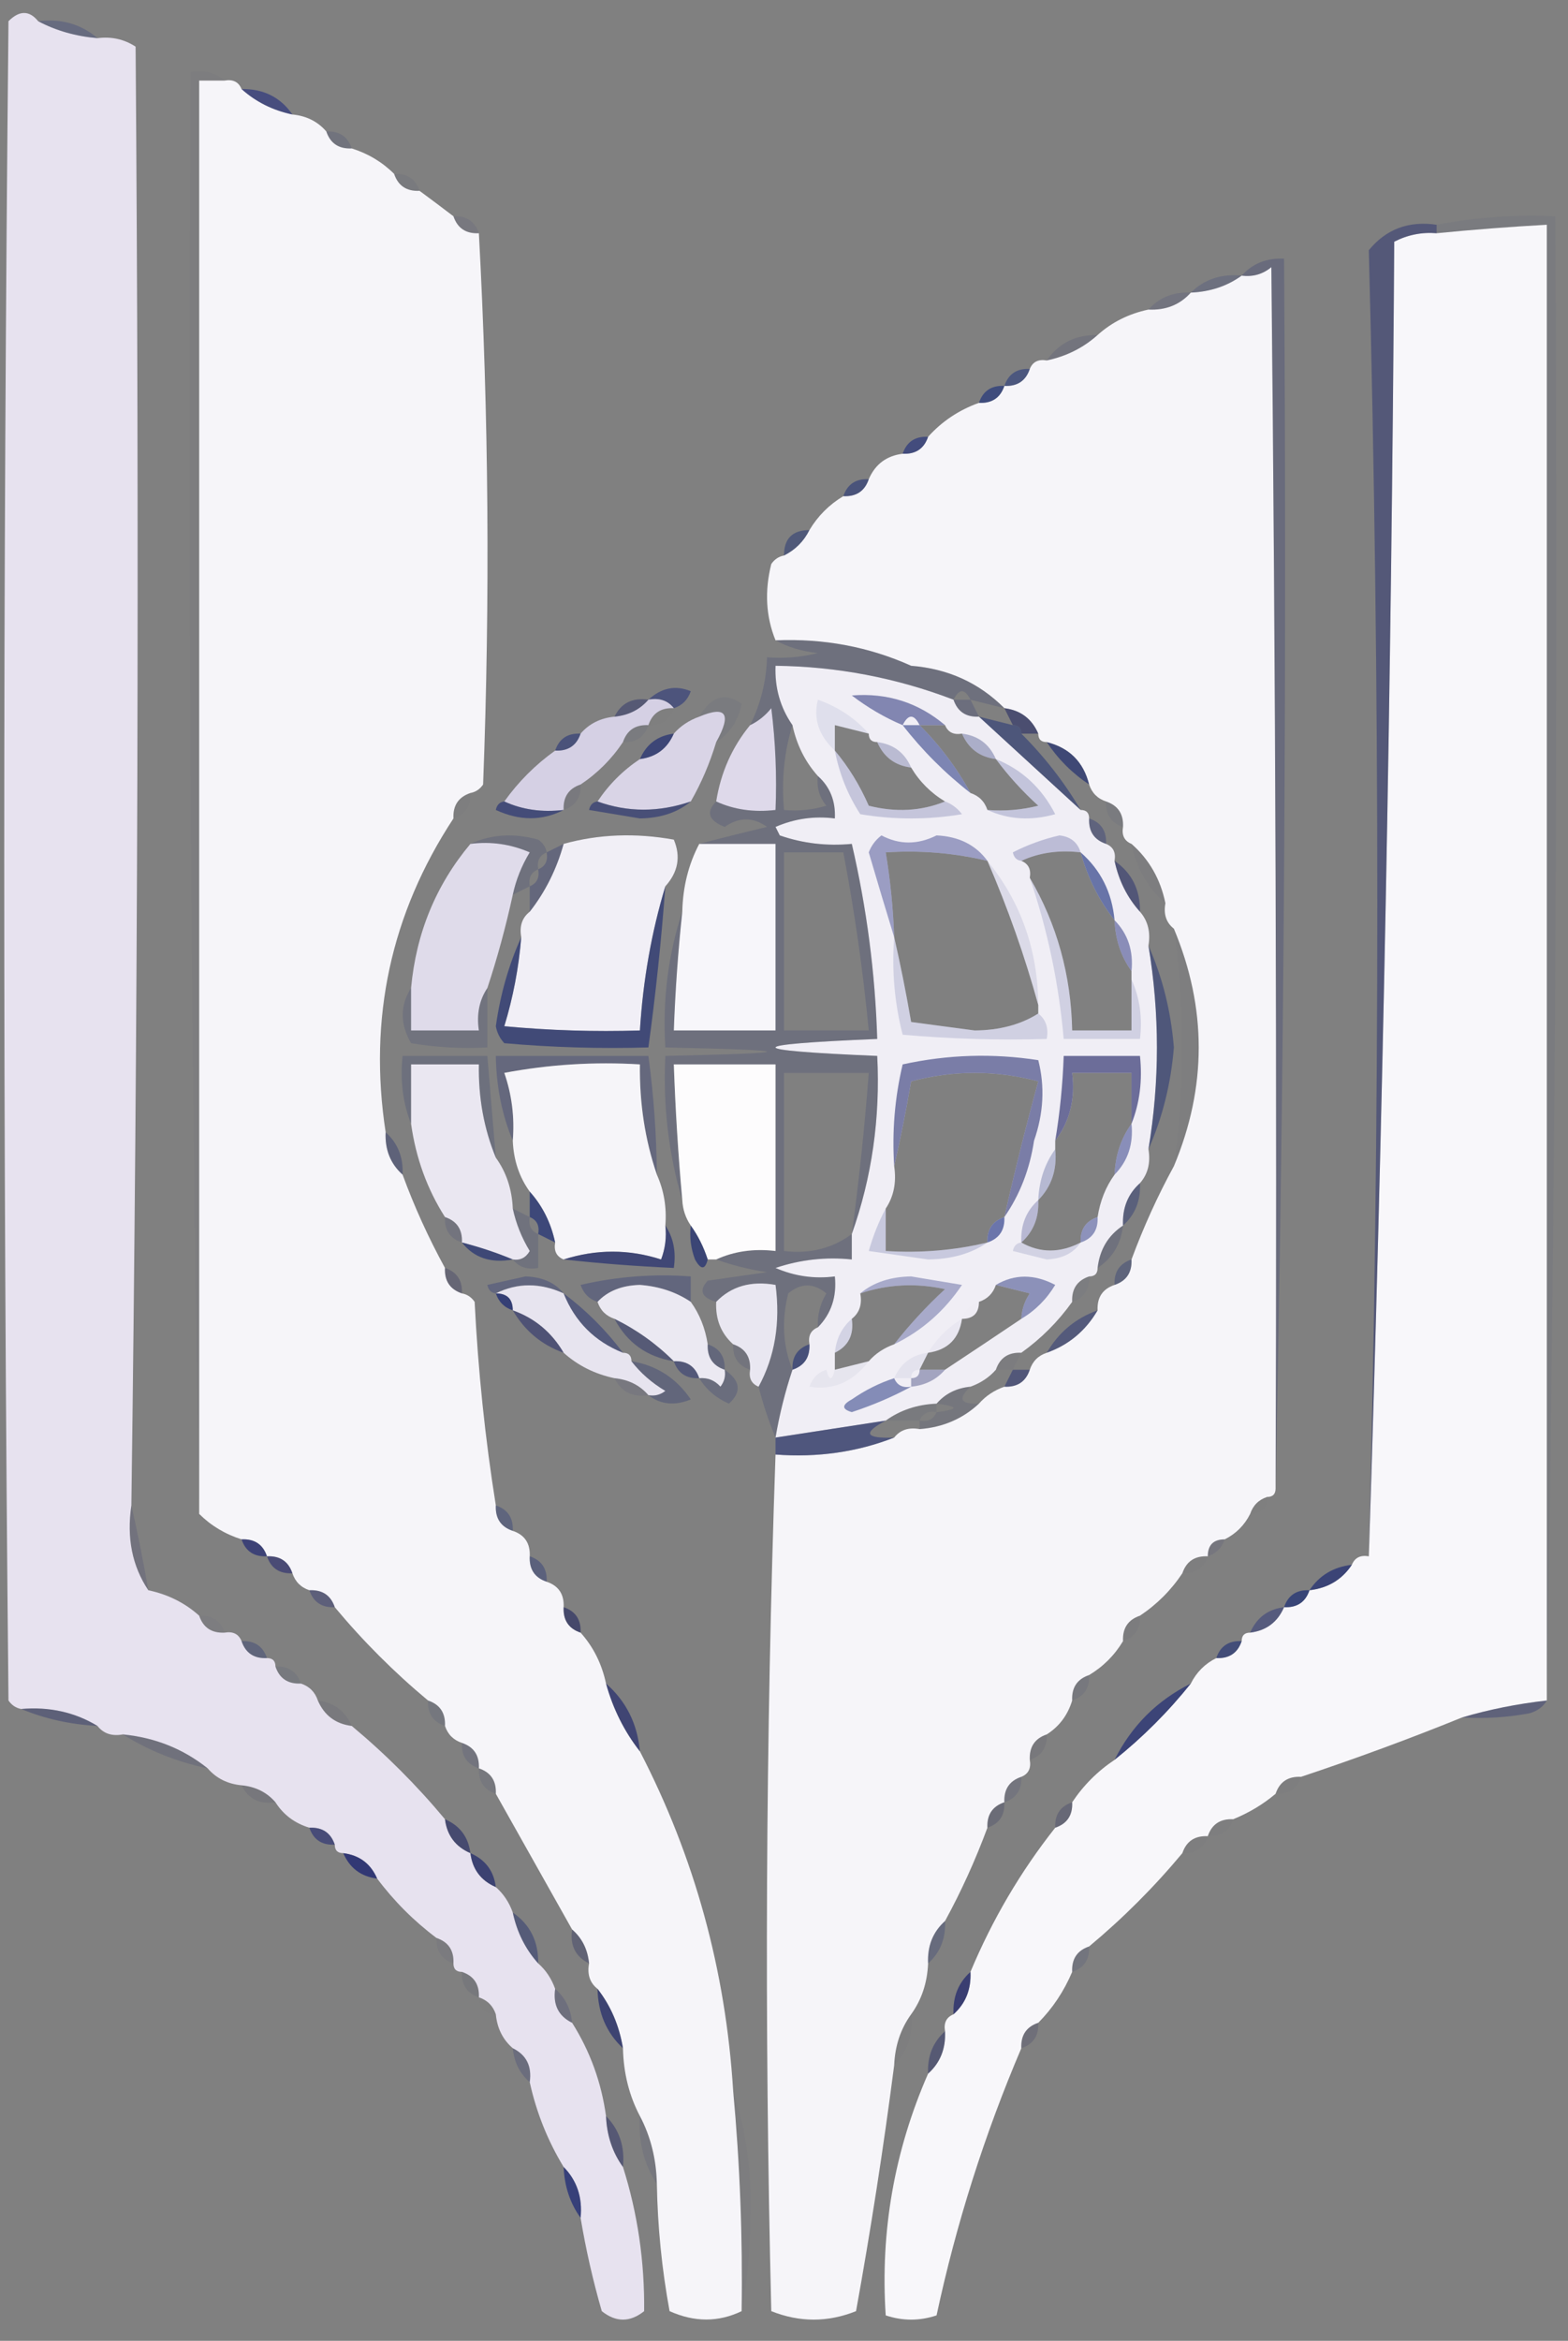 <?xml version="1.0" encoding="UTF-8"?>
<!DOCTYPE svg PUBLIC "-//W3C//DTD SVG 1.1//EN" "http://www.w3.org/Graphics/SVG/1.1/DTD/svg11.dtd">
<svg xmlns="http://www.w3.org/2000/svg" version="1.1" width="185px" height="276px" style="shape-rendering:geometricPrecision; text-rendering:geometricPrecision; image-rendering:optimizeQuality; fill-rule:evenodd; clip-rule:evenodd" xmlns:xlink="http://www.w3.org/1999/xlink">
<rect width="100%" height="100%" fill="#808080" stroke="none"/>
<g><path style="opacity:1" fill="#e7e2ef" d="M 4.5,2.5 C 6.599,3.612 8.933,4.279 11.5,4.5C 13.144,4.286 14.644,4.62 16,5.5C 16.438,62.859 16.271,120.193 15.5,177.5C 14.931,181.329 15.598,184.663 17.5,187.5C 19.819,187.992 21.819,188.992 23.5,190.5C 23.973,191.906 24.973,192.573 26.5,192.5C 27.492,192.328 28.158,192.662 28.5,193.5C 28.973,194.906 29.973,195.573 31.5,195.5C 32.167,195.5 32.5,195.833 32.5,196.5C 32.973,197.906 33.973,198.573 35.5,198.5C 36.5,198.833 37.167,199.5 37.5,200.5C 38.262,202.262 39.596,203.262 41.5,203.5C 45.5,206.833 49.167,210.5 52.5,214.5C 52.738,216.404 53.738,217.738 55.5,218.5C 55.738,220.404 56.738,221.738 58.5,222.5C 59.401,223.29 60.068,224.29 60.5,225.5C 60.992,227.819 61.992,229.819 63.5,231.5C 64.401,232.29 65.068,233.29 65.5,234.5C 65.229,236.38 65.896,237.713 67.5,238.5C 69.623,241.867 70.956,245.534 71.5,249.5C 71.595,251.786 72.262,253.786 73.5,255.5C 75.224,260.945 76.058,266.611 76,272.5C 74.333,273.833 72.667,273.833 71,272.5C 69.951,268.867 69.118,265.201 68.5,261.5C 68.741,259.102 68.074,257.102 66.5,255.5C 64.616,252.397 63.282,249.063 62.5,245.5C 62.771,243.62 62.104,242.287 60.5,241.5C 59.326,240.486 58.66,239.153 58.5,237.5C 58.167,236.5 57.5,235.833 56.5,235.5C 56.573,233.973 55.906,232.973 54.5,232.5C 53.833,232.5 53.5,232.167 53.5,231.5C 53.573,229.973 52.906,228.973 51.5,228.5C 48.833,226.5 46.5,224.167 44.5,221.5C 43.738,219.738 42.404,218.738 40.5,218.5C 39.833,218.5 39.5,218.167 39.5,217.5C 39.027,216.094 38.027,215.427 36.5,215.5C 34.77,214.974 33.436,213.974 32.5,212.5C 31.486,211.326 30.153,210.66 28.5,210.5C 26.847,210.34 25.514,209.674 24.5,208.5C 21.631,206.206 18.297,204.872 14.5,204.5C 13.209,204.737 12.209,204.404 11.5,203.5C 8.829,201.882 5.829,201.215 2.5,201.5C 1.883,201.389 1.383,201.056 1,200.5C 0.333,134.5 0.333,68.5 1,2.5C 2.292,1.209 3.458,1.209 4.5,2.5 Z"/></g>
<g><path style="opacity:0.251" fill="#1c2e7e" d="M 4.5,2.5 C 7.228,2.171 9.562,2.837 11.5,4.5C 8.933,4.279 6.599,3.612 4.5,2.5 Z"/></g>
<g><path style="opacity:1" fill="#f6f5f9" d="M 26.5,9.5 C 27.492,9.328 28.158,9.662 28.5,10.5C 30.181,12.008 32.181,13.008 34.5,13.5C 36.153,13.66 37.486,14.326 38.5,15.5C 38.973,16.906 39.973,17.573 41.5,17.5C 43.434,18.11 45.101,19.11 46.5,20.5C 46.973,21.906 47.973,22.573 49.5,22.5C 50.872,23.512 52.205,24.512 53.5,25.5C 53.973,26.906 54.973,27.573 56.5,27.5C 57.663,48.996 57.83,70.663 57,92.5C 56.617,93.056 56.117,93.389 55.5,93.5C 54.094,93.973 53.427,94.973 53.5,96.5C 46.112,107.753 43.445,120.086 45.5,133.5C 45.402,135.553 46.069,137.22 47.5,138.5C 48.866,142.237 50.533,145.904 52.5,149.5C 52.427,151.027 53.094,152.027 54.5,152.5C 55.117,152.611 55.617,152.944 56,153.5C 56.404,161.597 57.237,169.597 58.5,177.5C 58.427,179.027 59.094,180.027 60.5,180.5C 61.906,180.973 62.573,181.973 62.5,183.5C 62.427,185.027 63.094,186.027 64.5,186.5C 65.906,186.973 66.573,187.973 66.5,189.5C 66.427,191.027 67.094,192.027 68.5,192.5C 70.007,194.181 71.007,196.181 71.5,198.5C 72.326,201.485 73.659,204.151 75.5,206.5C 81.951,218.959 85.617,232.293 86.5,246.5C 87.299,255.142 87.632,263.809 87.5,272.5C 84.77,273.817 81.936,273.817 79,272.5C 78.088,267.536 77.588,262.536 77.5,257.5C 77.435,254.572 76.768,251.905 75.5,249.5C 74.232,247.095 73.565,244.428 73.5,241.5C 73.065,238.843 72.065,236.509 70.5,234.5C 69.596,233.791 69.263,232.791 69.5,231.5C 69.34,229.847 68.674,228.514 67.5,227.5C 64.516,222.202 61.516,216.868 58.5,211.5C 58.573,209.973 57.906,208.973 56.5,208.5C 56.573,206.973 55.906,205.973 54.5,205.5C 53.5,205.167 52.833,204.5 52.5,203.5C 52.573,201.973 51.906,200.973 50.5,200.5C 46.5,197.167 42.833,193.5 39.5,189.5C 39.027,188.094 38.027,187.427 36.5,187.5C 35.5,187.167 34.833,186.5 34.5,185.5C 34.027,184.094 33.027,183.427 31.5,183.5C 31.027,182.094 30.027,181.427 28.5,181.5C 26.566,180.89 24.899,179.89 23.5,178.5C 23.5,122.167 23.5,65.833 23.5,9.5C 24.5,9.5 25.5,9.5 26.5,9.5 Z"/></g>
<g><path style="opacity:0.553" fill="#1a257d" d="M 28.5,10.5 C 31.089,10.461 33.089,11.461 34.5,13.5C 32.181,13.008 30.181,12.008 28.5,10.5 Z"/></g>
<g><path style="opacity:0.129" fill="#142072" d="M 38.5,15.5 C 40.027,15.427 41.027,16.094 41.5,17.5C 39.973,17.573 38.973,16.906 38.5,15.5 Z"/></g>
<g><path style="opacity:0.055" fill="#111f6b" d="M 46.5,20.5 C 48.027,20.427 49.027,21.094 49.5,22.5C 47.973,22.573 46.973,21.906 46.5,20.5 Z"/></g>
<g><path style="opacity:0.071" fill="#111b77" d="M 53.5,25.5 C 55.027,25.427 56.027,26.094 56.5,27.5C 54.973,27.573 53.973,26.906 53.5,25.5 Z"/></g>
<g><path style="opacity:1" fill="#f8f7fa" d="M 182.5,200.5 C 178.989,200.899 175.656,201.566 172.5,202.5C 166.33,205.004 159.996,207.338 153.5,209.5C 151.973,209.427 150.973,210.094 150.5,211.5C 149.035,212.737 147.368,213.737 145.5,214.5C 143.973,214.427 142.973,215.094 142.5,216.5C 140.973,216.427 139.973,217.094 139.5,218.5C 136.167,222.5 132.5,226.167 128.5,229.5C 127.094,229.973 126.427,230.973 126.5,232.5C 125.525,234.795 124.192,236.795 122.5,238.5C 121.094,238.973 120.427,239.973 120.5,241.5C 116.151,251.693 112.817,262.193 110.5,273C 108.5,273.667 106.5,273.667 104.5,273C 103.85,263.097 105.517,253.597 109.5,244.5C 110.931,243.22 111.598,241.553 111.5,239.5C 111.328,238.508 111.662,237.842 112.5,237.5C 113.931,236.22 114.598,234.553 114.5,232.5C 117.08,226.332 120.414,220.665 124.5,215.5C 125.906,215.027 126.573,214.027 126.5,212.5C 127.833,210.5 129.5,208.833 131.5,207.5C 134.833,204.833 137.833,201.833 140.5,198.5C 141.167,197.167 142.167,196.167 143.5,195.5C 145.027,195.573 146.027,194.906 146.5,193.5C 146.5,192.833 146.833,192.5 147.5,192.5C 149.404,192.262 150.738,191.262 151.5,189.5C 153.027,189.573 154.027,188.906 154.5,187.5C 156.674,187.25 158.341,186.25 159.5,184.5C 159.842,183.662 160.508,183.328 161.5,183.5C 163.164,132.173 164.164,80.507 164.5,28.5C 166.071,27.691 167.738,27.357 169.5,27.5C 173.824,27.073 178.158,26.739 182.5,26.5C 182.5,84.5 182.5,142.5 182.5,200.5 Z"/></g>
<g><path style="opacity:1" fill="#f6f5f9" d="M 150.5,175.5 C 150.5,176.167 150.167,176.5 149.5,176.5C 148.5,176.833 147.833,177.5 147.5,178.5C 146.833,179.833 145.833,180.833 144.5,181.5C 143.167,181.5 142.5,182.167 142.5,183.5C 140.973,183.427 139.973,184.094 139.5,185.5C 138.167,187.5 136.5,189.167 134.5,190.5C 133.094,190.973 132.427,191.973 132.5,193.5C 131.5,195.167 130.167,196.5 128.5,197.5C 127.094,197.973 126.427,198.973 126.5,200.5C 125.974,202.23 124.974,203.564 123.5,204.5C 122.094,204.973 121.427,205.973 121.5,207.5C 121.672,208.492 121.338,209.158 120.5,209.5C 119.094,209.973 118.427,210.973 118.5,212.5C 117.094,212.973 116.427,213.973 116.5,215.5C 115.07,219.354 113.403,223.021 111.5,226.5C 110.069,227.78 109.402,229.447 109.5,231.5C 109.405,233.786 108.738,235.786 107.5,237.5C 106.262,239.214 105.595,241.214 105.5,243.5C 104.246,253.194 102.746,262.861 101,272.5C 97.667,273.833 94.333,273.833 91,272.5C 90.169,238.664 90.336,204.998 91.5,171.5C 96.453,171.877 101.119,171.211 105.5,169.5C 106.209,168.596 107.209,168.263 108.5,168.5C 111.241,168.293 113.574,167.293 115.5,165.5C 116.29,164.599 117.29,163.932 118.5,163.5C 120.027,163.573 121.027,162.906 121.5,161.5C 121.833,160.5 122.5,159.833 123.5,159.5C 126.089,158.581 128.089,156.914 129.5,154.5C 129.427,152.973 130.094,151.973 131.5,151.5C 132.906,151.027 133.573,150.027 133.5,148.5C 134.93,144.646 136.597,140.979 138.5,137.5C 142.408,128.178 142.408,118.845 138.5,109.5C 137.596,108.791 137.263,107.791 137.5,106.5C 136.921,103.669 135.588,101.336 133.5,99.5C 132.662,99.158 132.328,98.492 132.5,97.5C 132.573,95.973 131.906,94.973 130.5,94.5C 129.5,94.167 128.833,93.5 128.5,92.5C 127.833,89.833 126.167,88.167 123.5,87.5C 122.833,87.5 122.5,87.167 122.5,86.5C 121.738,84.738 120.404,83.738 118.5,83.5C 115.519,80.512 111.852,78.846 107.5,78.5C 102.518,76.261 97.184,75.261 91.5,75.5C 90.362,72.697 90.195,69.697 91,66.5C 91.383,65.944 91.883,65.611 92.5,65.5C 93.833,64.833 94.833,63.833 95.5,62.5C 96.5,60.833 97.833,59.5 99.5,58.5C 101.027,58.573 102.027,57.906 102.5,56.5C 103.262,54.738 104.596,53.738 106.5,53.5C 108.027,53.573 109.027,52.906 109.5,51.5C 111.147,49.674 113.147,48.34 115.5,47.5C 117.027,47.573 118.027,46.906 118.5,45.5C 120.027,45.573 121.027,44.906 121.5,43.5C 121.842,42.662 122.508,42.328 123.5,42.5C 125.819,42.008 127.819,41.008 129.5,39.5C 131.181,37.992 133.181,36.992 135.5,36.5C 137.553,36.598 139.22,35.931 140.5,34.5C 142.786,34.405 144.786,33.738 146.5,32.5C 147.822,32.67 148.989,32.337 150,31.5C 150.5,79.499 150.667,127.499 150.5,175.5 Z"/></g>
<g><path style="opacity:0.188" fill="#1c2b7b" d="M 146.5,32.5 C 144.786,33.738 142.786,34.405 140.5,34.5C 142.102,32.926 144.102,32.259 146.5,32.5 Z"/></g>
<g><path style="opacity:0.133" fill="#212c79" d="M 140.5,34.5 C 139.22,35.931 137.553,36.598 135.5,36.5C 136.78,35.069 138.447,34.402 140.5,34.5 Z"/></g>
<g><path style="opacity:0.125" fill="#18236c" d="M 129.5,39.5 C 127.819,41.008 125.819,42.008 123.5,42.5C 124.911,40.461 126.911,39.461 129.5,39.5 Z"/></g>
<g><path style="opacity:0.506" fill="#1a307d" d="M 121.5,43.5 C 121.027,44.906 120.027,45.573 118.5,45.5C 118.973,44.094 119.973,43.427 121.5,43.5 Z"/></g>
<g><path style="opacity:0.62" fill="#182c7a" d="M 118.5,45.5 C 118.027,46.906 117.027,47.573 115.5,47.5C 115.973,46.094 116.973,45.427 118.5,45.5 Z"/></g>
<g><path style="opacity:0.573" fill="#15267a" d="M 109.5,51.5 C 109.027,52.906 108.027,53.573 106.5,53.5C 106.973,52.094 107.973,51.427 109.5,51.5 Z"/></g>
<g><path style="opacity:0.482" fill="#122575" d="M 102.5,56.5 C 102.027,57.906 101.027,58.573 99.5,58.5C 99.973,57.094 100.973,56.427 102.5,56.5 Z"/></g>
<g><path style="opacity:0.408" fill="#0c2070" d="M 95.5,62.5 C 94.833,63.833 93.833,64.833 92.5,65.5C 92.5,63.5 93.5,62.5 95.5,62.5 Z"/></g>
<g><path style="opacity:1" fill="#f0eef5" d="M 112.5,82.5 C 112.973,83.906 113.973,84.573 115.5,84.5C 119.474,88.138 123.474,91.805 127.5,95.5C 128.167,95.5 128.5,95.833 128.5,96.5C 128.427,98.027 129.094,99.027 130.5,99.5C 131.338,99.842 131.672,100.508 131.5,101.5C 131.992,103.819 132.992,105.819 134.5,107.5C 135.434,108.568 135.768,109.901 135.5,111.5C 136.833,119.5 136.833,127.5 135.5,135.5C 135.768,137.099 135.434,138.432 134.5,139.5C 133.069,140.78 132.402,142.447 132.5,144.5C 130.75,145.659 129.75,147.326 129.5,149.5C 129.5,150.167 129.167,150.5 128.5,150.5C 127.094,150.973 126.427,151.973 126.5,153.5C 124.833,155.833 122.833,157.833 120.5,159.5C 118.973,159.427 117.973,160.094 117.5,161.5C 116.71,162.401 115.71,163.068 114.5,163.5C 112.847,163.66 111.514,164.326 110.5,165.5C 108.214,165.595 106.214,166.262 104.5,167.5C 100.167,168.167 95.833,168.833 91.5,169.5C 91.963,166.779 92.629,164.112 93.5,161.5C 94.906,161.027 95.573,160.027 95.5,158.5C 95.328,157.508 95.662,156.842 96.5,156.5C 98.074,154.898 98.741,152.898 98.5,150.5C 96.076,150.808 93.743,150.474 91.5,149.5C 94.428,148.516 97.428,148.183 100.5,148.5C 100.5,147.5 100.5,146.5 100.5,145.5C 102.871,138.829 103.871,131.829 103.5,124.5C 87.5,123.833 87.5,123.167 103.5,122.5C 103.26,114.729 102.26,107.062 100.5,99.5C 97.552,99.777 94.719,99.444 92,98.5C 91.833,98.167 91.667,97.833 91.5,97.5C 93.743,96.526 96.076,96.192 98.5,96.5C 98.598,94.447 97.931,92.78 96.5,91.5C 94.993,89.819 93.993,87.819 93.5,85.5C 92.067,83.442 91.4,81.109 91.5,78.5C 98.75,78.585 105.75,79.918 112.5,82.5 Z M 98.5,85.5 C 99.833,85.833 101.167,86.167 102.5,86.5C 102.5,87.167 102.833,87.5 103.5,87.5C 104.262,89.262 105.596,90.262 107.5,90.5C 108.5,92.167 109.833,93.5 111.5,94.5C 108.696,95.638 105.696,95.805 102.5,95C 101.432,92.562 100.098,90.395 98.5,88.5C 98.5,87.5 98.5,86.5 98.5,85.5 Z M 108.5,85.5 C 109.5,85.5 110.5,85.5 111.5,85.5C 111.842,86.338 112.508,86.672 113.5,86.5C 114.262,88.262 115.596,89.262 117.5,89.5C 118.96,91.463 120.627,93.296 122.5,95C 120.527,95.496 118.527,95.662 116.5,95.5C 116.167,94.5 115.5,93.833 114.5,93.5C 112.909,90.569 110.909,87.902 108.5,85.5 Z M 116.5,101.5 C 118.912,107.072 120.912,112.739 122.5,118.5C 122.5,118.833 122.5,119.167 122.5,119.5C 120.429,120.809 117.929,121.475 115,121.5C 112.5,121.167 110,120.833 107.5,120.5C 106.903,117.029 106.236,113.695 105.5,110.5C 105.384,107.14 105.051,103.807 104.5,100.5C 108.6,100.237 112.6,100.57 116.5,101.5 Z M 120.5,101.5 C 122.607,100.532 124.941,100.198 127.5,100.5C 128.326,103.485 129.659,106.151 131.5,108.5C 131.595,110.786 132.262,112.786 133.5,114.5C 133.5,114.833 133.5,115.167 133.5,115.5C 133.5,117.5 133.5,119.5 133.5,121.5C 131.167,121.5 128.833,121.5 126.5,121.5C 126.368,114.96 124.701,108.96 121.5,103.5C 121.672,102.508 121.338,101.842 120.5,101.5 Z M 118.5,143.5 C 117.094,143.973 116.427,144.973 116.5,146.5C 112.6,147.43 108.6,147.763 104.5,147.5C 104.5,145.833 104.5,144.167 104.5,142.5C 105.451,141.081 105.784,139.415 105.5,137.5C 106.236,134.305 106.903,130.971 107.5,127.5C 112.5,126.167 117.5,126.167 122.5,127.5C 121.038,132.812 119.705,138.145 118.5,143.5 Z M 133.5,132.5 C 132.262,134.214 131.595,136.214 131.5,138.5C 130.463,139.93 129.796,141.597 129.5,143.5C 128.094,143.973 127.427,144.973 127.5,146.5C 125.059,147.756 122.726,147.756 120.5,146.5C 121.931,145.22 122.598,143.553 122.5,141.5C 124.074,139.898 124.741,137.898 124.5,135.5C 124.5,135.167 124.5,134.833 124.5,134.5C 126.223,132.22 126.889,129.553 126.5,126.5C 128.833,126.5 131.167,126.5 133.5,126.5C 133.5,128.5 133.5,130.5 133.5,132.5 Z M 105.5,158.5 C 104.29,158.932 103.29,159.599 102.5,160.5C 101.167,160.833 99.833,161.167 98.5,161.5C 98.5,160.833 98.5,160.167 98.5,159.5C 100.104,158.713 100.771,157.38 100.5,155.5C 101.404,154.791 101.737,153.791 101.5,152.5C 104.743,151.42 108.076,151.253 111.5,152C 109.294,154.037 107.294,156.203 105.5,158.5 Z M 117.5,151.5 C 118.833,151.833 120.167,152.167 121.5,152.5C 120.89,153.391 120.557,154.391 120.5,155.5C 117.477,157.533 114.477,159.533 111.5,161.5C 110.5,161.5 109.5,161.5 108.5,161.5C 108.833,160.833 109.167,160.167 109.5,159.5C 111.833,159.167 113.167,157.833 113.5,155.5C 114.833,155.5 115.5,154.833 115.5,153.5C 116.5,153.167 117.167,152.5 117.5,151.5 Z"/></g>
<g><path style="opacity:0.475" fill="#152579" d="M 79.5,83.5 C 78.791,82.596 77.791,82.263 76.5,82.5C 78.044,81.086 79.711,80.753 81.5,81.5C 81.144,82.522 80.478,83.189 79.5,83.5 Z"/></g>
<g><path style="opacity:1" fill="#d5d0e4" d="M 76.5,82.5 C 77.791,82.263 78.791,82.596 79.5,83.5C 77.973,83.427 76.973,84.094 76.5,85.5C 74.973,85.427 73.973,86.094 73.5,87.5C 72.167,89.5 70.5,91.167 68.5,92.5C 67.094,92.973 66.427,93.973 66.5,95.5C 63.941,95.802 61.607,95.468 59.5,94.5C 61.167,92.167 63.167,90.167 65.5,88.5C 67.027,88.573 68.027,87.906 68.5,86.5C 69.514,85.326 70.847,84.66 72.5,84.5C 74.153,84.34 75.486,83.674 76.5,82.5 Z"/></g>
<g><path style="opacity:0.502" fill="#141f6f" d="M 111.5,85.5 C 110.5,85.5 109.5,85.5 108.5,85.5C 107.833,84.167 107.167,84.167 106.5,85.5C 104.391,84.609 102.391,83.442 100.5,82C 104.676,81.67 108.343,82.837 111.5,85.5 Z"/></g>
<g><path style="opacity:0.408" fill="#192262" d="M 76.5,82.5 C 75.486,83.674 74.153,84.34 72.5,84.5C 73.287,82.896 74.62,82.229 76.5,82.5 Z"/></g>
<g><path style="opacity:1" fill="#d9d4e6" d="M 84.5,87.5 C 83.736,90.018 82.736,92.351 81.5,94.5C 77.732,95.787 74.065,95.787 70.5,94.5C 71.833,92.5 73.5,90.833 75.5,89.5C 77.404,89.262 78.738,88.262 79.5,86.5C 80.29,85.599 81.29,84.932 82.5,84.5C 85.687,83.163 86.354,84.163 84.5,87.5 Z"/></g>
<g><path style="opacity:0.047" fill="#142177" d="M 84.5,87.5 C 86.354,84.163 85.687,83.163 82.5,84.5C 83.915,82.083 85.581,81.583 87.5,83C 87.102,84.981 86.102,86.481 84.5,87.5 Z"/></g>
<g><path style="opacity:1" fill="#ded9ea" d="M 84.5,94.5 C 85.042,91.088 86.375,88.088 88.5,85.5C 89.458,85.047 90.292,84.38 91,83.5C 91.499,87.486 91.665,91.486 91.5,95.5C 88.941,95.802 86.607,95.468 84.5,94.5 Z"/></g>
<g><path style="opacity:0.071" fill="#0c2072" d="M 102.5,86.5 C 101.167,86.167 99.833,85.833 98.5,85.5C 98.5,86.5 98.5,87.5 98.5,88.5C 96.601,86.747 95.935,84.747 96.5,82.5C 98.911,83.361 100.911,84.694 102.5,86.5 Z"/></g>
<g><path style="opacity:0.161" fill="#091573" d="M 112.5,82.5 C 113.167,82.5 113.833,82.5 114.5,82.5C 114.833,83.167 115.167,83.833 115.5,84.5C 113.973,84.573 112.973,83.906 112.5,82.5 Z"/></g>
<g><path style="opacity:0.455" fill="#0b135c" d="M 118.5,83.5 C 120.404,83.738 121.738,84.738 122.5,86.5C 121.833,86.5 121.167,86.5 120.5,86.5C 120.5,85.833 120.167,85.5 119.5,85.5C 119.167,84.833 118.833,84.167 118.5,83.5 Z"/></g>
<g><path style="opacity:0.008" fill="#10177a" d="M 79.5,83.5 C 79.027,84.906 78.027,85.573 76.5,85.5C 76.973,84.094 77.973,83.427 79.5,83.5 Z"/></g>
<g><path style="opacity:0.047" fill="#05186d" d="M 76.5,85.5 C 76.027,86.906 75.027,87.573 73.5,87.5C 73.973,86.094 74.973,85.427 76.5,85.5 Z"/></g>
<g><path style="opacity:0.435" fill="#051873" d="M 68.5,86.5 C 68.027,87.906 67.027,88.573 65.5,88.5C 65.973,87.094 66.973,86.427 68.5,86.5 Z"/></g>
<g><path style="opacity:0.227" fill="#070e5d" d="M 103.5,87.5 C 105.404,87.738 106.738,88.738 107.5,90.5C 105.596,90.262 104.262,89.262 103.5,87.5 Z"/></g>
<g><path style="opacity:0.294" fill="#091562" d="M 113.5,86.5 C 115.404,86.738 116.738,87.738 117.5,89.5C 115.596,89.262 114.262,88.262 113.5,86.5 Z"/></g>
<g><path style="opacity:0.533" fill="#03136d" d="M 79.5,86.5 C 78.738,88.262 77.404,89.262 75.5,89.5C 76.262,87.738 77.596,86.738 79.5,86.5 Z"/></g>
<g><path style="opacity:0.49" fill="#08196f" d="M 106.5,85.5 C 107.167,85.5 107.833,85.5 108.5,85.5C 110.909,87.902 112.909,90.569 114.5,93.5C 111.5,91.167 108.833,88.5 106.5,85.5 Z"/></g>
<g><path style="opacity:0.514" fill="#02146c" d="M 123.5,87.5 C 126.167,88.167 127.833,89.833 128.5,92.5C 126.5,91.167 124.833,89.5 123.5,87.5 Z"/></g>
<g><path style="opacity:0.424" fill="#081d72" d="M 115.5,84.5 C 116.833,84.833 118.167,85.167 119.5,85.5C 120.167,85.5 120.5,85.833 120.5,86.5C 123.239,89.233 125.573,92.233 127.5,95.5C 123.474,91.805 119.474,88.138 115.5,84.5 Z"/></g>
<g><path style="opacity:0.012" fill="#000a5f" d="M 55.5,93.5 C 55.573,95.027 54.906,96.027 53.5,96.5C 53.427,94.973 54.094,93.973 55.5,93.5 Z"/></g>
<g><path style="opacity:0.055" fill="#000e66" d="M 68.5,92.5 C 68.573,94.027 67.906,95.027 66.5,95.5C 66.427,93.973 67.094,92.973 68.5,92.5 Z"/></g>
<g><path style="opacity:0.525" fill="#0e1d71" d="M 59.5,94.5 C 61.607,95.468 63.941,95.802 66.5,95.5C 63.976,96.8 61.309,96.8 58.5,95.5C 58.624,94.893 58.957,94.56 59.5,94.5 Z"/></g>
<g><path style="opacity:0.446" fill="#04146c" d="M 70.5,94.5 C 74.065,95.787 77.732,95.787 81.5,94.5C 79.952,95.794 77.952,96.461 75.5,96.5C 73.5,96.167 71.5,95.833 69.5,95.5C 69.624,94.893 69.957,94.56 70.5,94.5 Z"/></g>
<g><path style="opacity:0.196" fill="#162274" d="M 98.5,88.5 C 100.098,90.395 101.432,92.562 102.5,95C 105.696,95.805 108.696,95.638 111.5,94.5C 112.289,94.783 112.956,95.283 113.5,96C 109.5,96.667 105.5,96.667 101.5,96C 100.009,93.692 99.009,91.192 98.5,88.5 Z"/></g>
<g><path style="opacity:0.204" fill="#162476" d="M 117.5,89.5 C 120.596,90.76 122.929,92.926 124.5,96C 121.633,96.801 118.966,96.634 116.5,95.5C 118.527,95.662 120.527,95.496 122.5,95C 120.627,93.296 118.96,91.463 117.5,89.5 Z"/></g>
<g><path style="opacity:0.047" fill="#04186c" d="M 130.5,94.5 C 131.906,94.973 132.573,95.973 132.5,97.5C 131.094,97.027 130.427,96.027 130.5,94.5 Z"/></g>
<g><path style="opacity:0.273" fill="#0a1975" d="M 128.5,96.5 C 129.906,96.973 130.573,97.973 130.5,99.5C 129.094,99.027 128.427,98.027 128.5,96.5 Z"/></g>
<g><path style="opacity:0.024" fill="#02297c" d="M 26.5,9.5 C 25.5,9.5 24.5,9.5 23.5,9.5C 23.5,65.833 23.5,122.167 23.5,178.5C 22.501,122.002 22.168,65.336 22.5,8.5C 24.099,8.232 25.432,8.566 26.5,9.5 Z"/></g>
<g><path style="opacity:0.346" fill="#010d68" d="M 169.5,26.5 C 169.5,26.833 169.5,27.167 169.5,27.5C 167.738,27.357 166.071,27.691 164.5,28.5C 164.164,80.507 163.164,132.173 161.5,183.5C 162.833,132.196 162.833,80.863 161.5,29.5C 163.536,27.016 166.202,26.016 169.5,26.5 Z"/></g>
<g><path style="opacity:1" fill="#dfdbea" d="M 55.5,99.5 C 57.924,99.192 60.257,99.526 62.5,100.5C 61.544,102.075 60.877,103.742 60.5,105.5C 59.664,109.323 58.664,112.989 57.5,116.5C 56.549,117.919 56.215,119.585 56.5,121.5C 53.833,121.5 51.167,121.5 48.5,121.5C 48.5,119.833 48.5,118.167 48.5,116.5C 49.097,110.025 51.43,104.358 55.5,99.5 Z"/></g>
<g><path style="opacity:1" fill="#f1eff6" d="M 78.5,104.5 C 76.863,109.927 75.863,115.593 75.5,121.5C 70.156,121.666 64.823,121.499 59.5,121C 60.54,117.6 61.206,114.1 61.5,110.5C 61.263,109.209 61.596,108.209 62.5,107.5C 64.341,105.151 65.674,102.485 66.5,99.5C 70.646,98.353 74.98,98.186 79.5,99C 80.341,100.996 80.008,102.829 78.5,104.5 Z"/></g>
<g><path style="opacity:1" fill="#f7f6fa" d="M 82.5,99.5 C 85.5,99.5 88.5,99.5 91.5,99.5C 91.5,106.833 91.5,114.167 91.5,121.5C 87.5,121.5 83.5,121.5 79.5,121.5C 79.669,116.819 80.002,112.152 80.5,107.5C 80.565,104.572 81.232,101.905 82.5,99.5 Z"/></g>
<g><path style="opacity:0.247" fill="#1d2779" d="M 127.5,100.5 C 124.941,100.198 122.607,100.532 120.5,101.5C 119.957,101.44 119.624,101.107 119.5,100.5C 121.246,99.605 123.08,98.938 125,98.5C 126.301,98.639 127.134,99.305 127.5,100.5 Z"/></g>
<g><path style="opacity:0.024" fill="#0e2176" d="M 133.5,99.5 C 135.588,101.336 136.921,103.669 137.5,106.5C 135.412,104.664 134.079,102.331 133.5,99.5 Z"/></g>
<g><path style="opacity:0.141" fill="#0c1b71" d="M 55.5,99.5 C 57.966,98.366 60.633,98.199 63.5,99C 64.056,99.383 64.389,99.883 64.5,100.5C 63.662,100.842 63.328,101.508 63.5,102.5C 62.662,102.842 62.328,103.508 62.5,104.5C 61.833,104.833 61.167,105.167 60.5,105.5C 60.877,103.742 61.544,102.075 62.5,100.5C 60.257,99.526 57.924,99.192 55.5,99.5 Z"/></g>
<g><path style="opacity:0.58" fill="#061d70" d="M 127.5,100.5 C 129.873,102.579 131.206,105.246 131.5,108.5C 129.659,106.151 128.326,103.485 127.5,100.5 Z"/></g>
<g><path style="opacity:0.38" fill="#101c72" d="M 116.5,101.5 C 112.6,100.57 108.6,100.237 104.5,100.5C 105.051,103.807 105.384,107.14 105.5,110.5C 104.513,107.287 103.513,103.954 102.5,100.5C 102.808,99.692 103.308,99.025 104,98.5C 106.101,99.615 108.267,99.615 110.5,98.5C 113.126,98.622 115.126,99.622 116.5,101.5 Z"/></g>
<g><path style="opacity:0.412" fill="#121d6c" d="M 131.5,101.5 C 133.539,102.911 134.539,104.911 134.5,107.5C 132.992,105.819 131.992,103.819 131.5,101.5 Z"/></g>
<g><path style="opacity:0.257" fill="#152074" d="M 66.5,99.5 C 65.674,102.485 64.341,105.151 62.5,107.5C 62.5,106.5 62.5,105.5 62.5,104.5C 63.338,104.158 63.672,103.492 63.5,102.5C 64.338,102.158 64.672,101.492 64.5,100.5C 65.167,100.167 65.833,99.833 66.5,99.5 Z"/></g>
<g><path style="opacity:0.437" fill="#05116a" d="M 131.5,108.5 C 133.074,110.102 133.741,112.102 133.5,114.5C 132.262,112.786 131.595,110.786 131.5,108.5 Z"/></g>
<g><path style="opacity:0.086" fill="#091365" d="M 116.5,101.5 C 120.454,106.356 122.454,112.023 122.5,118.5C 120.912,112.739 118.912,107.072 116.5,101.5 Z"/></g>
<g><path style="opacity:0.043" fill="#162c78" d="M 182.5,200.5 C 182.5,142.5 182.5,84.5 182.5,26.5C 178.158,26.739 173.824,27.073 169.5,27.5C 169.5,27.167 169.5,26.833 169.5,26.5C 174.103,25.617 178.77,25.283 183.5,25.5C 183.832,84.002 183.499,142.336 182.5,200.5 Z"/></g>
<g><path style="opacity:0.118" fill="#08176f" d="M 48.5,116.5 C 48.5,118.167 48.5,119.833 48.5,121.5C 51.167,121.5 53.833,121.5 56.5,121.5C 56.215,119.585 56.549,117.919 57.5,116.5C 57.5,118.833 57.5,121.167 57.5,123.5C 54.482,123.665 51.482,123.498 48.5,123C 47.189,120.726 47.189,118.56 48.5,116.5 Z"/></g>
<g><path style="opacity:0.537" fill="#0c1c71" d="M 78.5,104.5 C 78.031,110.862 77.364,117.195 76.5,123.5C 70.824,123.666 65.157,123.499 59.5,123C 58.978,122.439 58.645,121.772 58.5,121C 59.029,117.243 60.029,113.743 61.5,110.5C 61.206,114.1 60.54,117.6 59.5,121C 64.823,121.499 70.156,121.666 75.5,121.5C 75.863,115.593 76.863,109.927 78.5,104.5 Z"/></g>
<g><path style="opacity:0.165" fill="#142171" d="M 91.5,75.5 C 97.184,75.261 102.518,76.261 107.5,78.5C 111.852,78.846 115.519,80.512 118.5,83.5C 117.167,83.167 115.833,82.833 114.5,82.5C 113.833,81.167 113.167,81.167 112.5,82.5C 105.75,79.918 98.75,78.585 91.5,78.5C 91.4,81.109 92.067,83.442 93.5,85.5C 92.521,88.625 92.187,91.958 92.5,95.5C 94.199,95.66 95.866,95.493 97.5,95C 96.663,93.989 96.33,92.822 96.5,91.5C 97.931,92.78 98.598,94.447 98.5,96.5C 96.076,96.192 93.743,96.526 91.5,97.5C 91.667,97.833 91.833,98.167 92,98.5C 94.719,99.444 97.552,99.777 100.5,99.5C 102.26,107.062 103.26,114.729 103.5,122.5C 87.5,123.167 87.5,123.833 103.5,124.5C 103.871,131.829 102.871,138.829 100.5,145.5C 100.5,146.5 100.5,147.5 100.5,148.5C 97.428,148.183 94.428,148.516 91.5,149.5C 93.743,150.474 96.076,150.808 98.5,150.5C 98.741,152.898 98.074,154.898 96.5,156.5C 96.421,155.07 96.754,153.736 97.5,152.5C 95.994,151.253 94.494,151.253 93,152.5C 92.195,155.696 92.362,158.696 93.5,161.5C 92.629,164.112 91.963,166.779 91.5,169.5C 90.715,167.626 90.048,165.626 89.5,163.5C 91.423,159.971 92.089,155.971 91.5,151.5C 88.612,150.99 86.279,151.656 84.5,153.5C 82.767,152.992 82.434,152.159 83.5,151C 85.833,150.667 88.167,150.333 90.5,150C 88.414,149.685 86.414,149.185 84.5,148.5C 86.607,147.532 88.941,147.198 91.5,147.5C 91.5,140.167 91.5,132.833 91.5,125.5C 87.5,125.5 83.5,125.5 79.5,125.5C 79.686,130.845 80.02,136.178 80.5,141.5C 78.883,136.084 78.216,130.417 78.5,124.5C 94.5,124.167 94.5,123.833 78.5,123.5C 78.156,117.902 78.822,112.568 80.5,107.5C 80.002,112.152 79.669,116.819 79.5,121.5C 83.5,121.5 87.5,121.5 91.5,121.5C 91.5,114.167 91.5,106.833 91.5,99.5C 88.5,99.5 85.5,99.5 82.5,99.5C 85.028,98.834 87.694,98.168 90.5,97.5C 88.865,96.319 87.198,96.319 85.5,97.5C 83.596,96.743 83.263,95.743 84.5,94.5C 86.607,95.468 88.941,95.802 91.5,95.5C 91.665,91.486 91.499,87.486 91,83.5C 90.292,84.38 89.458,85.047 88.5,85.5C 89.75,82.994 90.416,80.327 90.5,77.5C 92.527,77.662 94.527,77.496 96.5,77C 94.618,76.802 92.952,76.302 91.5,75.5 Z M 92.5,100.5 C 94.833,100.5 97.167,100.5 99.5,100.5C 100.825,107.45 101.825,114.45 102.5,121.5C 99.167,121.5 95.833,121.5 92.5,121.5C 92.5,114.5 92.5,107.5 92.5,100.5 Z M 100.5,145.5 C 98.2,147.202 95.533,147.868 92.5,147.5C 92.5,140.5 92.5,133.5 92.5,126.5C 95.833,126.5 99.167,126.5 102.5,126.5C 102.021,132.855 101.354,139.188 100.5,145.5 Z"/></g>
<g><path style="opacity:0.141" fill="#132075" d="M 105.5,110.5 C 106.236,113.695 106.903,117.029 107.5,120.5C 110,120.833 112.5,121.167 115,121.5C 117.929,121.475 120.429,120.809 122.5,119.5C 123.404,120.209 123.737,121.209 123.5,122.5C 117.824,122.666 112.157,122.499 106.5,122C 105.54,118.27 105.207,114.437 105.5,110.5 Z"/></g>
<g><path style="opacity:0.141" fill="#102073" d="M 121.5,103.5 C 124.701,108.96 126.368,114.96 126.5,121.5C 128.833,121.5 131.167,121.5 133.5,121.5C 133.5,119.5 133.5,117.5 133.5,115.5C 134.468,117.607 134.802,119.941 134.5,122.5C 131.5,122.5 128.5,122.5 125.5,122.5C 124.93,115.984 123.597,109.651 121.5,103.5 Z"/></g>
<g><path style="opacity:0.409" fill="#091d72" d="M 135.5,111.5 C 137.145,115.191 138.145,119.191 138.5,123.5C 138.145,127.809 137.145,131.809 135.5,135.5C 136.833,127.5 136.833,119.5 135.5,111.5 Z"/></g>
<g><path style="opacity:0.012" fill="#0c166f" d="M 138.5,109.5 C 142.408,118.845 142.408,128.178 138.5,137.5C 139.795,128.17 139.795,118.837 138.5,109.5 Z"/></g>
<g><path style="opacity:0.271" fill="#202a79" d="M 77.5,138.5 C 76.105,134.409 75.438,130.076 75.5,125.5C 70.125,125.172 64.792,125.505 59.5,126.5C 60.393,129.084 60.726,131.751 60.5,134.5C 59.215,131.411 58.549,128.078 58.5,124.5C 64.5,124.5 70.5,124.5 76.5,124.5C 77.127,129.141 77.46,133.807 77.5,138.5 Z"/></g>
<g><path style="opacity:0.535" fill="#131b64" d="M 118.5,143.5 C 119.705,138.145 121.038,132.812 122.5,127.5C 117.5,126.167 112.5,126.167 107.5,127.5C 106.903,130.971 106.236,134.305 105.5,137.5C 105.234,133.429 105.567,129.429 106.5,125.5C 111.802,124.337 117.136,124.171 122.5,125C 123.293,128.111 123.126,131.277 122,134.5C 121.495,137.865 120.328,140.865 118.5,143.5 Z"/></g>
<g><path style="opacity:0.607" fill="#171b5e" d="M 133.5,132.5 C 133.5,130.5 133.5,128.5 133.5,126.5C 131.167,126.5 128.833,126.5 126.5,126.5C 126.889,129.553 126.223,132.22 124.5,134.5C 125.051,131.193 125.384,127.86 125.5,124.5C 128.5,124.5 131.5,124.5 134.5,124.5C 134.806,127.385 134.473,130.052 133.5,132.5 Z"/></g>
<g><path style="opacity:1" fill="#eae7f1" d="M 58.5,136.5 C 59.738,138.214 60.405,140.214 60.5,142.5C 60.877,144.258 61.544,145.925 62.5,147.5C 62.043,148.298 61.376,148.631 60.5,148.5C 58.626,147.715 56.626,147.048 54.5,146.5C 54.573,144.973 53.906,143.973 52.5,143.5C 50.399,140.203 49.065,136.537 48.5,132.5C 48.5,130.167 48.5,127.833 48.5,125.5C 51.167,125.5 53.833,125.5 56.5,125.5C 56.43,129.425 57.097,133.091 58.5,136.5 Z"/></g>
<g><path style="opacity:1" fill="#f6f5f9" d="M 77.5,138.5 C 78.341,140.379 78.675,142.379 78.5,144.5C 78.657,145.873 78.49,147.207 78,148.5C 74.2,147.271 70.367,147.271 66.5,148.5C 65.662,148.158 65.328,147.492 65.5,146.5C 65.007,144.181 64.007,142.181 62.5,140.5C 61.262,138.786 60.595,136.786 60.5,134.5C 60.726,131.751 60.393,129.084 59.5,126.5C 64.792,125.505 70.125,125.172 75.5,125.5C 75.438,130.076 76.105,134.409 77.5,138.5 Z"/></g>
<g><path style="opacity:1" fill="#fdfcfd" d="M 84.5,148.5 C 84.167,148.5 83.833,148.5 83.5,148.5C 83.011,147.005 82.345,145.671 81.5,144.5C 80.89,143.609 80.557,142.609 80.5,141.5C 80.02,136.178 79.686,130.845 79.5,125.5C 83.5,125.5 87.5,125.5 91.5,125.5C 91.5,132.833 91.5,140.167 91.5,147.5C 88.941,147.198 86.607,147.532 84.5,148.5 Z"/></g>
<g><path style="opacity:0.163" fill="#0f2074" d="M 58.5,136.5 C 57.097,133.091 56.43,129.425 56.5,125.5C 53.833,125.5 51.167,125.5 48.5,125.5C 48.5,127.833 48.5,130.167 48.5,132.5C 47.527,130.052 47.194,127.385 47.5,124.5C 50.833,124.5 54.167,124.5 57.5,124.5C 57.833,128.5 58.167,132.5 58.5,136.5 Z"/></g>
<g><path style="opacity:0.263" fill="#001068" d="M 45.5,133.5 C 46.931,134.78 47.598,136.447 47.5,138.5C 46.069,137.22 45.402,135.553 45.5,133.5 Z"/></g>
<g><path style="opacity:0.453" fill="#0b1970" d="M 133.5,132.5 C 133.741,134.898 133.074,136.898 131.5,138.5C 131.595,136.214 132.262,134.214 133.5,132.5 Z"/></g>
<g><path style="opacity:0.243" fill="#011569" d="M 124.5,135.5 C 124.741,137.898 124.074,139.898 122.5,141.5C 122.595,139.214 123.262,137.214 124.5,135.5 Z"/></g>
<g><path style="opacity:0.314" fill="#091b72" d="M 134.5,139.5 C 134.598,141.553 133.931,143.22 132.5,144.5C 132.402,142.447 133.069,140.78 134.5,139.5 Z"/></g>
<g><path style="opacity:0.584" fill="#0e2175" d="M 62.5,140.5 C 64.007,142.181 65.007,144.181 65.5,146.5C 64.833,146.167 64.167,145.833 63.5,145.5C 63.672,144.508 63.338,143.842 62.5,143.5C 62.5,142.5 62.5,141.5 62.5,140.5 Z"/></g>
<g><path style="opacity:0.584" fill="#0d2077" d="M 118.5,143.5 C 118.573,145.027 117.906,146.027 116.5,146.5C 116.427,144.973 117.094,143.973 118.5,143.5 Z"/></g>
<g><path style="opacity:0.235" fill="#000c67" d="M 122.5,141.5 C 122.598,143.553 121.931,145.22 120.5,146.5C 120.402,144.447 121.069,142.78 122.5,141.5 Z"/></g>
<g><path style="opacity:0.427" fill="#0b196f" d="M 129.5,143.5 C 129.573,145.027 128.906,146.027 127.5,146.5C 127.427,144.973 128.094,143.973 129.5,143.5 Z"/></g>
<g><path style="opacity:0.102" fill="#000f70" d="M 52.5,143.5 C 53.906,143.973 54.573,144.973 54.5,146.5C 53.094,146.027 52.427,145.027 52.5,143.5 Z"/></g>
<g><path style="opacity:0.137" fill="#132472" d="M 60.5,142.5 C 61.167,142.833 61.833,143.167 62.5,143.5C 62.328,144.492 62.662,145.158 63.5,145.5C 63.5,146.833 63.5,148.167 63.5,149.5C 62.209,149.737 61.209,149.404 60.5,148.5C 61.376,148.631 62.043,148.298 62.5,147.5C 61.544,145.925 60.877,144.258 60.5,142.5 Z"/></g>
<g><path style="opacity:0.133" fill="#05156f" d="M 132.5,144.5 C 132.25,146.674 131.25,148.341 129.5,149.5C 129.75,147.326 130.75,145.659 132.5,144.5 Z"/></g>
<g><path style="opacity:0.525" fill="#02166e" d="M 54.5,146.5 C 56.626,147.048 58.626,147.715 60.5,148.5C 57.918,148.975 55.918,148.308 54.5,146.5 Z"/></g>
<g><path style="opacity:0.565" fill="#0f1b6d" d="M 78.5,144.5 C 79.451,145.919 79.784,147.585 79.5,149.5C 75.056,149.299 70.723,148.966 66.5,148.5C 70.367,147.271 74.2,147.271 78,148.5C 78.49,147.207 78.657,145.873 78.5,144.5 Z"/></g>
<g><path style="opacity:0.612" fill="#10206e" d="M 81.5,144.5 C 82.345,145.671 83.011,147.005 83.5,148.5C 83.19,149.738 82.69,149.738 82,148.5C 81.51,147.207 81.343,145.873 81.5,144.5 Z"/></g>
<g><path style="opacity:0.188" fill="#1d2c7a" d="M 104.5,142.5 C 104.5,144.167 104.5,145.833 104.5,147.5C 108.6,147.763 112.6,147.43 116.5,146.5C 114.603,147.805 112.269,148.471 109.5,148.5C 107.167,148.167 104.833,147.833 102.5,147.5C 103.028,145.664 103.694,143.997 104.5,142.5 Z"/></g>
<g><path style="opacity:0.137" fill="#1b2a79" d="M 120.5,146.5 C 122.726,147.756 125.059,147.756 127.5,146.5C 126.666,147.748 125.333,148.415 123.5,148.5C 122.167,148.167 120.833,147.833 119.5,147.5C 119.624,146.893 119.957,146.56 120.5,146.5 Z"/></g>
<g><path style="opacity:0.292" fill="#19277a" d="M 66.5,152.5 C 63.728,151.233 61.061,151.233 58.5,152.5C 57.957,152.44 57.624,152.107 57.5,151.5C 59,151.167 60.5,150.833 62,150.5C 63.986,150.569 65.486,151.235 66.5,152.5 Z"/></g>
<g><path style="opacity:0.265" fill="#101f75" d="M 81.5,153.5 C 79.785,152.343 77.785,151.676 75.5,151.5C 73.36,151.556 71.694,152.223 70.5,153.5C 69.522,153.189 68.856,152.522 68.5,151.5C 72.783,150.508 77.116,150.174 81.5,150.5C 81.5,151.5 81.5,152.5 81.5,153.5 Z"/></g>
<g><path style="opacity:0.435" fill="#0b1a6d" d="M 117.5,151.5 C 119.693,150.203 122.027,150.203 124.5,151.5C 123.479,153.188 122.145,154.521 120.5,155.5C 120.557,154.391 120.89,153.391 121.5,152.5C 120.167,152.167 118.833,151.833 117.5,151.5 Z"/></g>
<g><path style="opacity:0.278" fill="#0a2071" d="M 133.5,148.5 C 133.573,150.027 132.906,151.027 131.5,151.5C 131.427,149.973 132.094,148.973 133.5,148.5 Z"/></g>
<g><path style="opacity:0.227" fill="#0e1052" d="M 52.5,149.5 C 53.906,149.973 54.573,150.973 54.5,152.5C 53.094,152.027 52.427,151.027 52.5,149.5 Z"/></g>
<g><path style="opacity:1" fill="#e7e4ef" d="M 58.5,152.5 C 61.061,151.233 63.728,151.233 66.5,152.5C 67.833,155.833 70.167,158.167 73.5,159.5C 74.167,159.5 74.5,159.833 74.5,160.5C 75.574,161.885 76.907,163.051 78.5,164C 77.906,164.464 77.239,164.631 76.5,164.5C 75.486,163.326 74.153,162.66 72.5,162.5C 70.181,162.008 68.181,161.008 66.5,159.5C 65.089,157.086 63.089,155.419 60.5,154.5C 60.5,153.167 59.833,152.5 58.5,152.5 Z"/></g>
<g><path style="opacity:1" fill="#ebe9f2" d="M 81.5,153.5 C 82.537,154.93 83.204,156.597 83.5,158.5C 83.427,160.027 84.094,161.027 85.5,161.5C 85.631,162.239 85.464,162.906 85,163.5C 84.329,162.748 83.496,162.414 82.5,162.5C 82.027,161.094 81.027,160.427 79.5,160.5C 77.45,158.453 75.117,156.786 72.5,155.5C 71.5,155.167 70.833,154.5 70.5,153.5C 71.694,152.223 73.36,151.556 75.5,151.5C 77.785,151.676 79.785,152.343 81.5,153.5 Z"/></g>
<g><path style="opacity:1" fill="#e9e7f1" d="M 89.5,163.5 C 88.662,163.158 88.328,162.492 88.5,161.5C 88.573,159.973 87.906,158.973 86.5,158.5C 85.069,157.22 84.402,155.553 84.5,153.5C 86.279,151.656 88.612,150.99 91.5,151.5C 92.089,155.971 91.423,159.971 89.5,163.5 Z"/></g>
<g><path style="opacity:0.035" fill="#071d72" d="M 128.5,150.5 C 128.573,152.027 127.906,153.027 126.5,153.5C 126.427,151.973 127.094,150.973 128.5,150.5 Z"/></g>
<g><path style="opacity:0.608" fill="#05166e" d="M 58.5,152.5 C 59.833,152.5 60.5,153.167 60.5,154.5C 59.5,154.167 58.833,153.5 58.5,152.5 Z"/></g>
<g><path style="opacity:0.31" fill="#08156c" d="M 105.5,158.5 C 107.294,156.203 109.294,154.037 111.5,152C 108.076,151.253 104.743,151.42 101.5,152.5C 103.048,151.206 105.048,150.539 107.5,150.5C 109.5,150.833 111.5,151.167 113.5,151.5C 111.411,154.595 108.744,156.929 105.5,158.5 Z"/></g>
<g><path style="opacity:0.379" fill="#000864" d="M 60.5,154.5 C 63.089,155.419 65.089,157.086 66.5,159.5C 63.911,158.581 61.911,156.914 60.5,154.5 Z"/></g>
<g><path style="opacity:0.004" fill="#120c35" d="M 115.5,153.5 C 115.5,154.833 114.833,155.5 113.5,155.5C 113.833,154.5 114.5,153.833 115.5,153.5 Z"/></g>
<g><path style="opacity:0.376" fill="#0c1c74" d="M 66.5,152.5 C 69.167,154.5 71.5,156.833 73.5,159.5C 70.167,158.167 67.833,155.833 66.5,152.5 Z"/></g>
<g><path style="opacity:0.031" fill="#03186c" d="M 113.5,155.5 C 113.167,157.833 111.833,159.167 109.5,159.5C 110.5,157.833 111.833,156.5 113.5,155.5 Z"/></g>
<g><path style="opacity:0.18" fill="#00106b" d="M 150.5,175.5 C 150.667,127.499 150.5,79.499 150,31.5C 148.989,32.337 147.822,32.67 146.5,32.5C 147.78,31.069 149.447,30.402 151.5,30.5C 151.832,79.003 151.499,127.336 150.5,175.5 Z"/></g>
<g><path style="opacity:0.122" fill="#03146e" d="M 100.5,155.5 C 100.771,157.38 100.104,158.713 98.5,159.5C 98.66,157.847 99.326,156.514 100.5,155.5 Z"/></g>
<g><path style="opacity:0.373" fill="#0d1d73" d="M 129.5,154.5 C 128.089,156.914 126.089,158.581 123.5,159.5C 124.911,157.086 126.911,155.419 129.5,154.5 Z"/></g>
<g><path style="opacity:0.325" fill="#030d63" d="M 72.5,155.5 C 75.117,156.786 77.45,158.453 79.5,160.5C 76.326,159.99 73.992,158.323 72.5,155.5 Z"/></g>
<g><path style="opacity:0.49" fill="#0d2072" d="M 95.5,158.5 C 95.573,160.027 94.906,161.027 93.5,161.5C 93.427,159.973 94.094,158.973 95.5,158.5 Z"/></g>
<g><path style="opacity:0.239" fill="#0a1b6d" d="M 83.5,158.5 C 84.906,158.973 85.573,159.973 85.5,161.5C 84.094,161.027 83.427,160.027 83.5,158.5 Z"/></g>
<g><path style="opacity:0.102" fill="#07106b" d="M 86.5,158.5 C 87.906,158.973 88.573,159.973 88.5,161.5C 87.094,161.027 86.427,160.027 86.5,158.5 Z"/></g>
<g><path style="opacity:0.055" fill="#0e145b" d="M 109.5,159.5 C 109.167,160.167 108.833,160.833 108.5,161.5C 107.833,161.5 107.5,161.833 107.5,162.5C 106.833,162.5 106.167,162.5 105.5,162.5C 106.262,160.738 107.596,159.738 109.5,159.5 Z"/></g>
<g><path style="opacity:0.031" fill="#082078" d="M 120.5,159.5 C 120.167,160.167 119.833,160.833 119.5,161.5C 118.833,161.5 118.167,161.5 117.5,161.5C 117.973,160.094 118.973,159.427 120.5,159.5 Z"/></g>
<g><path style="opacity:0.349" fill="#000f6a" d="M 79.5,160.5 C 81.027,160.427 82.027,161.094 82.5,162.5C 80.973,162.573 79.973,161.906 79.5,160.5 Z"/></g>
<g><path style="opacity:0.043" fill="#0b1b72" d="M 102.5,160.5 C 100.602,162.96 98.269,163.96 95.5,163.5C 95.856,162.478 96.522,161.811 97.5,161.5C 97.833,162.833 98.167,162.833 98.5,161.5C 99.833,161.167 101.167,160.833 102.5,160.5 Z"/></g>
<g><path style="opacity:0.349" fill="#151c5f" d="M 108.5,161.5 C 109.5,161.5 110.5,161.5 111.5,161.5C 110.486,162.674 109.153,163.34 107.5,163.5C 107.5,163.167 107.5,162.833 107.5,162.5C 108.167,162.5 108.5,162.167 108.5,161.5 Z"/></g>
<g><path style="opacity:0.396" fill="#0d1a6f" d="M 119.5,161.5 C 120.167,161.5 120.833,161.5 121.5,161.5C 121.027,162.906 120.027,163.573 118.5,163.5C 118.833,162.833 119.167,162.167 119.5,161.5 Z"/></g>
<g><path style="opacity:0.063" fill="#010f70" d="M 72.5,162.5 C 74.153,162.66 75.486,163.326 76.5,164.5C 74.62,164.771 73.287,164.104 72.5,162.5 Z"/></g>
<g><path style="opacity:0.184" fill="#101d77" d="M 85.5,161.5 C 87.368,162.786 87.534,164.119 86,165.5C 84.481,164.837 83.315,163.837 82.5,162.5C 83.496,162.414 84.329,162.748 85,163.5C 85.464,162.906 85.631,162.239 85.5,161.5 Z"/></g>
<g><path style="opacity:0.243" fill="#08186b" d="M 74.5,160.5 C 77.455,160.981 79.788,162.481 81.5,165C 79.613,165.78 77.946,165.613 76.5,164.5C 77.239,164.631 77.906,164.464 78.5,164C 76.907,163.051 75.574,161.885 74.5,160.5 Z"/></g>
<g><path style="opacity:0.49" fill="#162777" d="M 105.5,162.5 C 105.842,163.338 106.508,163.672 107.5,163.5C 105.35,164.67 103.016,165.67 100.5,166.5C 99.304,166.154 99.304,165.654 100.5,165C 102.078,163.906 103.745,163.072 105.5,162.5 Z"/></g>
<g><path style="opacity:0.09" fill="#0f1a67" d="M 114.5,163.5 C 112.969,164.925 113.302,165.591 115.5,165.5C 113.574,167.293 111.241,168.293 108.5,168.5C 108.5,168.167 108.5,167.833 108.5,167.5C 109.492,167.672 110.158,167.338 110.5,166.5C 113.167,166.167 113.167,165.833 110.5,165.5C 111.514,164.326 112.847,163.66 114.5,163.5 Z"/></g>
<g><path style="opacity:0.051" fill="#0f2172" d="M 110.5,165.5 C 110.5,165.833 110.5,166.167 110.5,166.5C 109.508,166.328 108.842,166.662 108.5,167.5C 107.167,167.5 105.833,167.5 104.5,167.5C 106.214,166.262 108.214,165.595 110.5,165.5 Z"/></g>
<g><path style="opacity:0.477" fill="#1b297a" d="M 104.5,167.5 C 101.742,168.967 102.075,169.633 105.5,169.5C 101.119,171.211 96.453,171.877 91.5,171.5C 91.5,170.833 91.5,170.167 91.5,169.5C 95.833,168.833 100.167,168.167 104.5,167.5 Z"/></g>
<g><path style="opacity:0.004" fill="#120a35" d="M 149.5,176.5 C 149.5,177.833 148.833,178.5 147.5,178.5C 147.833,177.5 148.5,176.833 149.5,176.5 Z"/></g>
<g><path style="opacity:0.282" fill="#0e2276" d="M 58.5,177.5 C 59.906,177.973 60.573,178.973 60.5,180.5C 59.094,180.027 58.427,179.027 58.5,177.5 Z"/></g>
<g><path style="opacity:0.522" fill="#000b6d" d="M 28.5,181.5 C 30.027,181.427 31.027,182.094 31.5,183.5C 29.973,183.573 28.973,182.906 28.5,181.5 Z"/></g>
<g><path style="opacity:0.075" fill="#000d6b" d="M 144.5,181.5 C 144.167,182.5 143.5,183.167 142.5,183.5C 142.5,182.167 143.167,181.5 144.5,181.5 Z"/></g>
<g><path style="opacity:0.424" fill="#000366" d="M 31.5,183.5 C 33.027,183.427 34.027,184.094 34.5,185.5C 32.973,185.573 31.973,184.906 31.5,183.5 Z"/></g>
<g><path style="opacity:0.012" fill="#000660" d="M 142.5,183.5 C 142.027,184.906 141.027,185.573 139.5,185.5C 139.973,184.094 140.973,183.427 142.5,183.5 Z"/></g>
<g><path style="opacity:0.11" fill="#010867" d="M 15.5,177.5 C 16.237,180.725 16.904,184.059 17.5,187.5C 15.598,184.663 14.931,181.329 15.5,177.5 Z"/></g>
<g><path style="opacity:0.318" fill="#0d2275" d="M 62.5,183.5 C 63.906,183.973 64.573,184.973 64.5,186.5C 63.094,186.027 62.427,185.027 62.5,183.5 Z"/></g>
<g><path style="opacity:0.608" fill="#0f1e71" d="M 159.5,184.5 C 158.341,186.25 156.674,187.25 154.5,187.5C 155.659,185.75 157.326,184.75 159.5,184.5 Z"/></g>
<g><path style="opacity:0.271" fill="#000a6c" d="M 36.5,187.5 C 38.027,187.427 39.027,188.094 39.5,189.5C 37.973,189.573 36.973,188.906 36.5,187.5 Z"/></g>
<g><path style="opacity:0.592" fill="#091f72" d="M 154.5,187.5 C 154.027,188.906 153.027,189.573 151.5,189.5C 151.973,188.094 152.973,187.427 154.5,187.5 Z"/></g>
<g><path style="opacity:0.027" fill="#0c2272" d="M 23.5,190.5 C 25.027,190.427 26.027,191.094 26.5,192.5C 24.973,192.573 23.973,191.906 23.5,190.5 Z"/></g>
<g><path style="opacity:0.525" fill="#121859" d="M 66.5,189.5 C 67.906,189.973 68.573,190.973 68.5,192.5C 67.094,192.027 66.427,191.027 66.5,189.5 Z"/></g>
<g><path style="opacity:0.369" fill="#101b78" d="M 151.5,189.5 C 150.738,191.262 149.404,192.262 147.5,192.5C 148.262,190.738 149.596,189.738 151.5,189.5 Z"/></g>
<g><path style="opacity:0.031" fill="#0d084e" d="M 134.5,190.5 C 134.573,192.027 133.906,193.027 132.5,193.5C 132.427,191.973 133.094,190.973 134.5,190.5 Z"/></g>
<g><path style="opacity:0.288" fill="#122671" d="M 28.5,193.5 C 30.027,193.427 31.027,194.094 31.5,195.5C 29.973,195.573 28.973,194.906 28.5,193.5 Z"/></g>
<g><path style="opacity:0.51" fill="#091d70" d="M 146.5,193.5 C 146.027,194.906 145.027,195.573 143.5,195.5C 143.973,194.094 144.973,193.427 146.5,193.5 Z"/></g>
<g><path style="opacity:0.067" fill="#071e75" d="M 32.5,196.5 C 34.027,196.427 35.027,197.094 35.5,198.5C 33.973,198.573 32.973,197.906 32.5,196.5 Z"/></g>
<g><path style="opacity:0.071" fill="#001367" d="M 128.5,197.5 C 128.573,199.027 127.906,200.027 126.5,200.5C 126.427,198.973 127.094,197.973 128.5,197.5 Z"/></g>
<g><path style="opacity:0.273" fill="#000e66" d="M 2.5,201.5 C 5.829,201.215 8.829,201.882 11.5,203.5C 8.273,203.324 5.273,202.657 2.5,201.5 Z"/></g>
<g><path style="opacity:0.059" fill="#141c61" d="M 37.5,200.5 C 39.404,200.738 40.738,201.738 41.5,203.5C 39.596,203.262 38.262,202.262 37.5,200.5 Z"/></g>
<g><path style="opacity:0.553" fill="#0d176a" d="M 71.5,198.5 C 73.873,200.579 75.206,203.246 75.5,206.5C 73.659,204.151 72.326,201.485 71.5,198.5 Z"/></g>
<g><path style="opacity:0.257" fill="#000d69" d="M 182.5,200.5 C 182.082,201.222 181.416,201.722 180.5,202C 177.854,202.497 175.187,202.664 172.5,202.5C 175.656,201.566 178.989,200.899 182.5,200.5 Z"/></g>
<g><path style="opacity:0.086" fill="#021b6f" d="M 50.5,200.5 C 51.906,200.973 52.573,201.973 52.5,203.5C 51.094,203.027 50.427,202.027 50.5,200.5 Z"/></g>
<g><path style="opacity:0.584" fill="#0c1a72" d="M 140.5,198.5 C 137.833,201.833 134.833,204.833 131.5,207.5C 133.5,203.5 136.5,200.5 140.5,198.5 Z"/></g>
<g><path style="opacity:0.125" fill="#000a66" d="M 14.5,204.5 C 18.297,204.872 21.631,206.206 24.5,208.5C 20.863,207.737 17.53,206.403 14.5,204.5 Z"/></g>
<g><path style="opacity:0.059" fill="#0d0d4f" d="M 123.5,204.5 C 123.573,206.027 122.906,207.027 121.5,207.5C 121.427,205.973 122.094,204.973 123.5,204.5 Z"/></g>
<g><path style="opacity:0.102" fill="#000f70" d="M 54.5,205.5 C 55.906,205.973 56.573,206.973 56.5,208.5C 55.094,208.027 54.427,207.027 54.5,205.5 Z"/></g>
<g><path style="opacity:0.067" fill="#021070" d="M 56.5,208.5 C 57.906,208.973 58.573,209.973 58.5,211.5C 57.094,211.027 56.427,210.027 56.5,208.5 Z"/></g>
<g><path style="opacity:0.012" fill="#040f63" d="M 153.5,209.5 C 153.027,210.906 152.027,211.573 150.5,211.5C 150.973,210.094 151.973,209.427 153.5,209.5 Z"/></g>
<g><path style="opacity:0.071" fill="#0b0e53" d="M 28.5,210.5 C 30.153,210.66 31.486,211.326 32.5,212.5C 30.62,212.771 29.287,212.104 28.5,210.5 Z"/></g>
<g><path style="opacity:0.094" fill="#000d6d" d="M 120.5,209.5 C 120.573,211.027 119.906,212.027 118.5,212.5C 118.427,210.973 119.094,209.973 120.5,209.5 Z"/></g>
<g><path style="opacity:0.176" fill="#0e1153" d="M 118.5,212.5 C 118.573,214.027 117.906,215.027 116.5,215.5C 116.427,213.973 117.094,212.973 118.5,212.5 Z"/></g>
<g><path style="opacity:0.227" fill="#121757" d="M 126.5,212.5 C 126.573,214.027 125.906,215.027 124.5,215.5C 124.427,213.973 125.094,212.973 126.5,212.5 Z"/></g>
<g><path style="opacity:0.439" fill="#000a6e" d="M 36.5,215.5 C 38.027,215.427 39.027,216.094 39.5,217.5C 37.973,217.573 36.973,216.906 36.5,215.5 Z"/></g>
<g><path style="opacity:0.518" fill="#111860" d="M 52.5,214.5 C 54.262,215.262 55.262,216.596 55.5,218.5C 53.738,217.738 52.738,216.404 52.5,214.5 Z"/></g>
<g><path style="opacity:0.012" fill="#000d63" d="M 145.5,214.5 C 145.027,215.906 144.027,216.573 142.5,216.5C 142.973,215.094 143.973,214.427 145.5,214.5 Z"/></g>
<g><path style="opacity:0.016" fill="#020d74" d="M 142.5,216.5 C 142.027,217.906 141.027,218.573 139.5,218.5C 139.973,217.094 140.973,216.427 142.5,216.5 Z"/></g>
<g><path style="opacity:0.608" fill="#000b6d" d="M 40.5,218.5 C 42.404,218.738 43.738,219.738 44.5,221.5C 42.596,221.262 41.262,220.262 40.5,218.5 Z"/></g>
<g><path style="opacity:0.616" fill="#121d68" d="M 55.5,218.5 C 57.262,219.262 58.262,220.596 58.5,222.5C 56.738,221.738 55.738,220.404 55.5,218.5 Z"/></g>
<g><path style="opacity:0.039" fill="#001469" d="M 51.5,228.5 C 52.906,228.973 53.573,229.973 53.5,231.5C 52.094,231.027 51.427,230.027 51.5,228.5 Z"/></g>
<g><path style="opacity:0.373" fill="#0f1f6c" d="M 60.5,225.5 C 62.539,226.911 63.539,228.911 63.5,231.5C 61.992,229.819 60.992,227.819 60.5,225.5 Z"/></g>
<g><path style="opacity:0.265" fill="#0d135a" d="M 67.5,227.5 C 68.674,228.514 69.34,229.847 69.5,231.5C 67.896,230.713 67.229,229.38 67.5,227.5 Z"/></g>
<g><path style="opacity:0.196" fill="#041771" d="M 111.5,226.5 C 111.598,228.553 110.931,230.22 109.5,231.5C 109.402,229.447 110.069,227.78 111.5,226.5 Z"/></g>
<g><path style="opacity:0.102" fill="#02176c" d="M 128.5,229.5 C 128.573,231.027 127.906,232.027 126.5,232.5C 126.427,230.973 127.094,229.973 128.5,229.5 Z"/></g>
<g><path style="opacity:0.067" fill="#0d0f51" d="M 54.5,232.5 C 55.906,232.973 56.573,233.973 56.5,235.5C 55.094,235.027 54.427,234.027 54.5,232.5 Z"/></g>
<g><path style="opacity:0.6" fill="#0d1368" d="M 114.5,232.5 C 114.598,234.553 113.931,236.22 112.5,237.5C 112.402,235.447 113.069,233.78 114.5,232.5 Z"/></g>
<g><path style="opacity:0.149" fill="#081271" d="M 65.5,234.5 C 66.674,235.514 67.34,236.847 67.5,238.5C 65.896,237.713 65.229,236.38 65.5,234.5 Z"/></g>
<g><path style="opacity:0.004" fill="#120e36" d="M 56.5,235.5 C 57.5,235.833 58.167,236.5 58.5,237.5C 57.167,237.5 56.5,236.833 56.5,235.5 Z"/></g>
<g><path style="opacity:0.565" fill="#0a1466" d="M 70.5,234.5 C 72.065,236.509 73.065,238.843 73.5,241.5C 71.552,239.68 70.552,237.346 70.5,234.5 Z"/></g>
<g><path style="opacity:0.016" fill="#010a76" d="M 107.5,237.5 C 107.741,239.898 107.074,241.898 105.5,243.5C 105.595,241.214 106.262,239.214 107.5,237.5 Z"/></g>
<g><path style="opacity:0.357" fill="#0d145d" d="M 111.5,239.5 C 111.598,241.553 110.931,243.22 109.5,244.5C 109.402,242.447 110.069,240.78 111.5,239.5 Z"/></g>
<g><path style="opacity:0.149" fill="#101156" d="M 122.5,238.5 C 122.573,240.027 121.906,241.027 120.5,241.5C 120.427,239.973 121.094,238.973 122.5,238.5 Z"/></g>
<g><path style="opacity:0.173" fill="#061270" d="M 60.5,241.5 C 62.104,242.287 62.771,243.62 62.5,245.5C 61.326,244.486 60.66,243.153 60.5,241.5 Z"/></g>
<g><path style="opacity:0.376" fill="#101760" d="M 71.5,249.5 C 73.074,251.102 73.741,253.102 73.5,255.5C 72.262,253.786 71.595,251.786 71.5,249.5 Z"/></g>
<g><path style="opacity:0.075" fill="#011171" d="M 75.5,249.5 C 76.768,251.905 77.435,254.572 77.5,257.5C 75.96,255.162 75.294,252.495 75.5,249.5 Z"/></g>
<g><path style="opacity:0.608" fill="#091775" d="M 66.5,255.5 C 68.074,257.102 68.741,259.102 68.5,261.5C 67.262,259.786 66.595,257.786 66.5,255.5 Z"/></g>
<g><path style="opacity:0.024" fill="#04055b" d="M 86.5,246.5 C 88.046,251.233 88.713,256.233 88.5,261.5C 88.499,265.349 88.165,269.016 87.5,272.5C 87.632,263.809 87.299,255.142 86.5,246.5 Z"/></g>
</svg>
